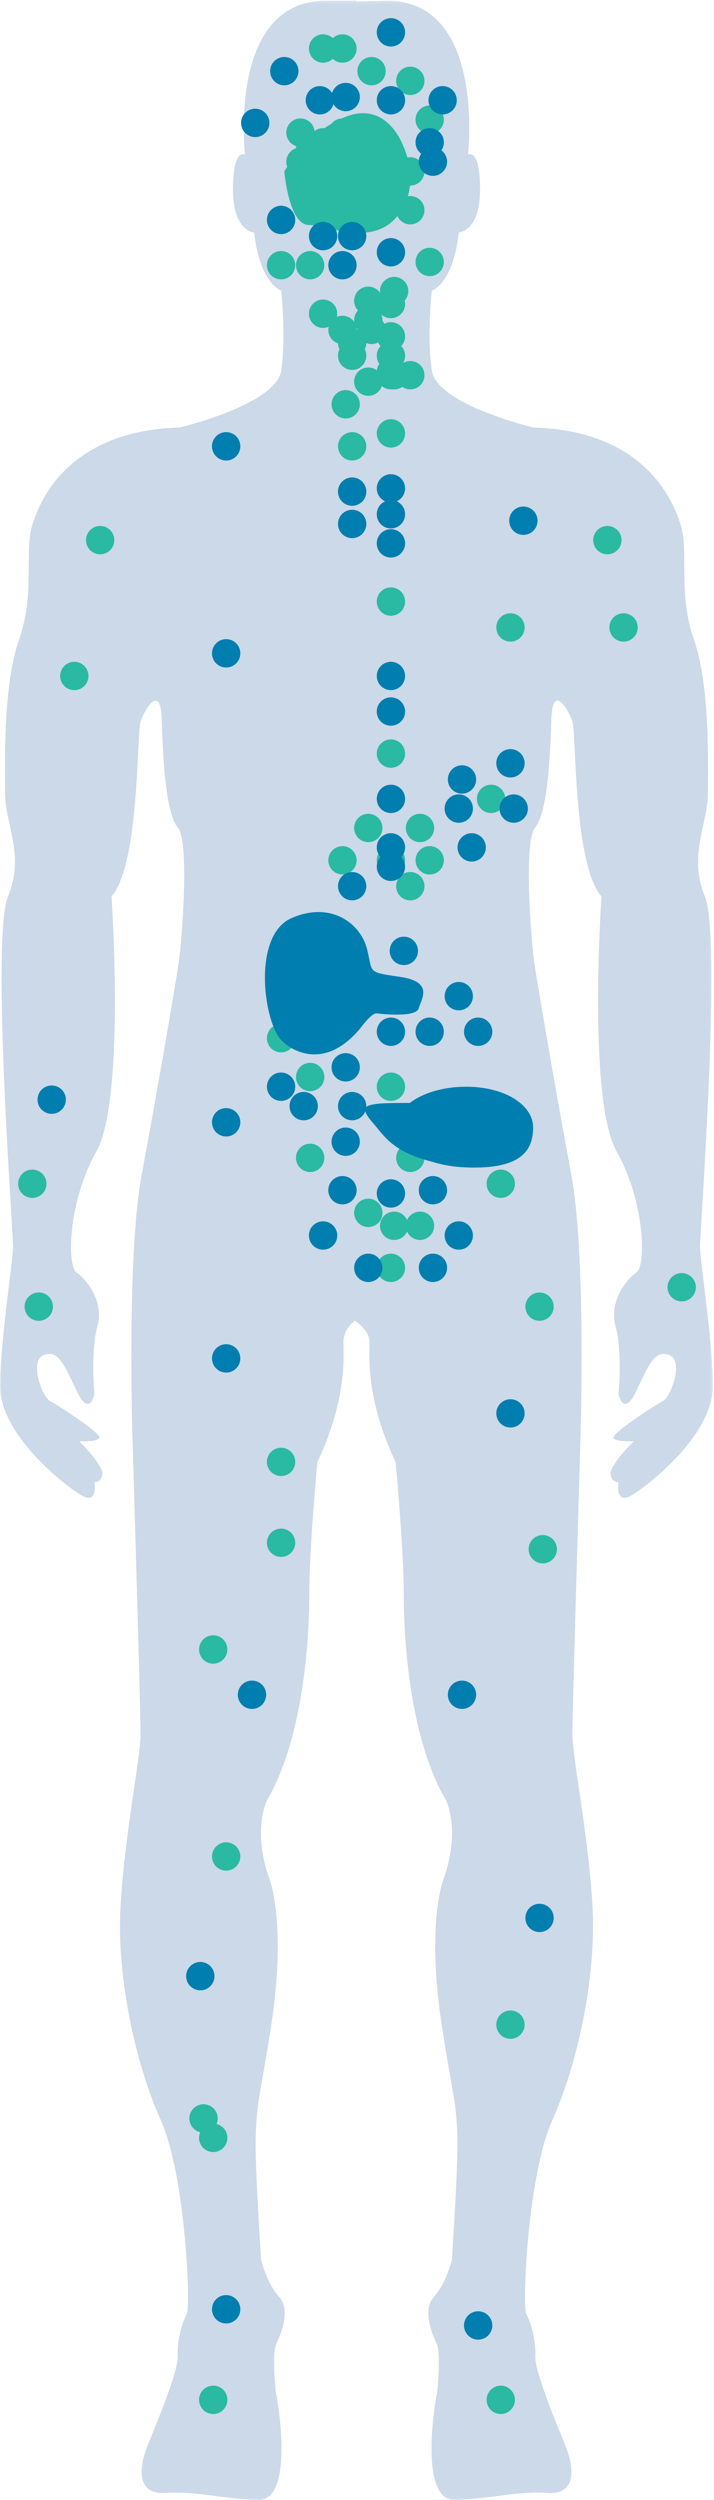 <?xml version="1.0" encoding="UTF-8"?>
<svg width="221px" height="773px" viewBox="0 0 221 773" version="1.1" xmlns="http://www.w3.org/2000/svg" xmlns:xlink="http://www.w3.org/1999/xlink">
    <!-- Generator: Sketch 63.1 (92452) - https://sketch.com -->
    <title>Group 276</title>
    <desc>Created with Sketch.</desc>
    <defs>
        <polygon id="path-1" points="0 0.196 220.691 0.196 220.691 772.962 0 772.962"></polygon>
    </defs>
    <g id="Page-2" stroke="none" stroke-width="1" fill="none" fill-rule="evenodd">
        <g id="Product-Page_New_03" transform="translate(-38, -7251)">
            <g id="Group-276" transform="translate(38, 7251)">
                <g id="Group-3">
                    <mask id="mask-2" fill="white">
                        <use xlink:href="#path-1"></use>
                    </mask>
                    <g id="Clip-2"></g>
                    <path d="M216.653,385.323 C216.653,381.018 223.484,289.829 218.184,277.154 C212.924,264.465 219.13,254.903 219.13,244.996 C219.13,235.115 219.742,211.937 214.775,197.699 C209.808,183.488 213.217,170.813 210.74,162.469 C208.236,154.111 198.901,133.105 165.049,132.178 C165.049,132.178 135.206,125.079 133.661,114.576 C132.076,104.06 133.661,89.822 133.661,89.822 C133.661,89.822 140.173,87.968 142.024,71.889 C142.024,71.889 148.589,71.584 148.589,58.618 C148.589,45.625 144.847,47.783 144.847,47.783 C144.847,47.783 150.454,0.196 119.691,0.196 L110.369,0.474 L110.369,0.196 L101.021,0.196 C70.258,0.196 75.838,47.783 75.838,47.783 C75.838,47.783 72.109,45.625 72.109,58.618 C72.109,71.584 78.648,71.889 78.648,71.889 C80.499,87.968 87.038,89.822 87.038,89.822 C87.038,89.822 88.583,104.06 87.038,114.576 C85.48,125.079 55.636,132.178 55.636,132.178 C21.771,133.105 12.435,154.111 9.959,162.469 C7.482,170.813 10.891,183.488 5.91,197.699 C0.943,211.937 1.569,235.115 1.569,244.996 C1.569,254.903 7.775,264.465 2.474,277.154 C-2.786,289.829 4.059,381.018 4.059,385.323 C4.059,389.654 0.33,412.54 -0.003,428.01 C-0.309,443.453 19.893,459.201 25.18,462.314 C30.48,465.4 29.228,458.287 29.228,458.287 C29.228,458.287 31.692,458.287 31.692,455.506 C31.692,452.751 24.554,445.612 24.554,445.612 C24.554,445.612 30.773,445.904 30.773,444.38 C30.773,442.844 18.042,434.487 15.552,433.228 C13.048,431.997 9.04,420.884 13.368,419.043 C17.722,417.176 19.587,421.189 23.622,429.851 C27.684,438.526 29.228,431.083 29.228,431.083 C29.228,431.083 27.977,418.116 30.147,410.064 C32.331,402.037 26.418,395.243 23.622,393.362 C20.825,391.534 20.825,372.052 29.854,355.973 C38.843,339.907 34.515,277.154 34.515,277.154 C43.225,267.273 42.279,226.771 43.518,223.063 C44.756,219.354 49.75,210.997 50.056,222.44 C50.363,233.87 51.295,251.499 55.023,255.843 C58.766,260.148 56.262,291.074 55.33,297.537 C54.384,304.04 48.498,338.37 43.824,363.403 C39.176,388.435 41.027,445.003 41.027,445.003 C41.027,445.003 43.518,529.08 43.518,536.205 C43.518,543.304 38.55,567.41 37.312,589.356 C36.047,611.302 41.973,638.202 49.75,655.5 C57.487,672.81 59.059,713.299 57.807,715.471 C56.568,717.63 54.717,723.498 55.01,728.425 C55.33,733.391 46.927,752.874 45.395,756.887 C43.824,760.9 41.027,771.417 51.295,770.781 C61.562,770.185 68.381,772.648 79.886,772.968 C91.379,773.271 85.799,741.126 85.48,740.199 C85.173,739.285 84.241,727.206 85.48,724.729 C86.745,722.266 90.127,714.226 86.425,710.2 C82.67,706.2 80.819,698.783 80.819,698.783 C77.716,648.705 78.968,658.904 83.922,626.428 C88.875,593.992 83.296,580.694 83.296,580.694 C78.009,565.542 82.67,556.576 82.67,556.576 C93.856,537.424 95.734,507.133 95.734,492.922 C95.734,478.684 98.211,452.128 98.211,452.128 C107.546,432.328 106.294,419.335 106.294,415.03 C106.294,410.699 109.73,408.514 109.73,408.514 L109.73,408.249 C111.315,409.322 114.378,411.812 114.378,415.03 C114.378,419.335 113.153,432.328 122.461,452.128 C122.461,452.128 124.965,478.684 124.965,492.922 C124.965,507.133 126.816,537.424 138.015,556.576 C138.015,556.576 142.663,565.542 137.39,580.694 C137.39,580.694 131.783,593.992 136.777,626.428 C141.731,658.904 142.996,648.705 139.867,698.783 C139.867,698.783 138.015,706.2 134.287,710.2 C130.545,714.226 133.954,722.266 135.206,724.729 C136.457,727.206 135.512,739.285 135.206,740.199 C134.886,741.126 129.306,773.271 140.812,772.968 C152.305,772.648 159.136,770.185 169.417,770.781 C179.658,771.417 176.861,760.9 175.29,756.887 C173.732,752.874 165.355,733.391 165.688,728.425 C165.981,723.498 164.117,717.63 162.892,715.471 C161.64,713.299 163.198,672.81 170.975,655.5 C178.726,638.202 184.639,611.302 183.387,589.356 C182.148,567.41 177.168,543.304 177.168,536.205 C177.168,529.08 179.658,445.003 179.658,445.003 C179.658,445.003 181.509,388.435 176.861,363.403 C172.2,338.37 166.288,304.04 165.355,297.537 C164.423,291.074 161.96,260.148 165.648,255.843 C169.417,251.499 170.349,233.87 170.642,222.44 C170.975,210.997 175.929,219.354 177.168,223.063 C178.393,226.771 177.461,267.273 186.17,277.154 C186.17,277.154 181.815,339.907 190.844,355.973 C199.86,372.052 199.86,391.534 197.05,393.362 C194.253,395.243 188.367,402.037 190.538,410.064 C192.695,418.116 191.457,431.083 191.457,431.083 C191.457,431.083 193.042,438.526 197.05,429.851 C201.112,421.189 202.976,417.176 207.318,419.043 C211.672,420.884 207.637,431.997 205.147,433.228 C202.643,434.487 189.899,442.844 189.899,444.38 C189.899,445.904 196.131,445.612 196.131,445.612 C196.131,445.612 188.98,452.751 188.98,455.506 C188.98,458.287 191.457,458.287 191.457,458.287 C191.457,458.287 190.232,465.4 195.492,462.314 C200.779,459.201 221.007,443.453 220.688,428.01 C220.355,412.54 216.653,389.654 216.653,385.323" id="Fill-1" fill="#CBD9E8" mask="url(#mask-2)"></path>
                </g>
                <path d="M110.38,14.994 C110.38,17.43 108.412,19.386 106,19.386 C103.576,19.386 101.62,17.43 101.62,14.994 C101.62,12.57 103.576,10.614 106,10.614 C108.412,10.614 110.38,12.57 110.38,14.994" id="Fill-4" fill="#2AB9A3"></path>
                <path d="M104.386,14.994 C104.386,17.43 102.418,19.386 99.994,19.386 C97.57,19.386 95.614,17.43 95.614,14.994 C95.614,12.57 97.57,10.614 99.994,10.614 C102.418,10.614 104.386,12.57 104.386,14.994" id="Fill-6" fill="#2AB9A3"></path>
                <path d="M119.38,21.994 C119.38,24.43 117.412,26.386 115,26.386 C112.576,26.386 110.62,24.43 110.62,21.994 C110.62,19.57 112.576,17.614 115,17.614 C117.412,17.614 119.38,19.57 119.38,21.994" id="Fill-8" fill="#2AB9A3"></path>
                <path d="M131.38,24.994 C131.38,27.43 129.412,29.386 127,29.386 C124.564,29.386 122.62,27.43 122.62,24.994 C122.62,22.57 124.564,20.614 127,20.614 C129.412,20.614 131.38,22.57 131.38,24.994" id="Fill-10" fill="#2AB9A3"></path>
                <path d="M137.386,37.006 C137.386,39.43 135.406,41.386 133.006,41.386 C130.57,41.386 128.614,39.43 128.614,37.006 C128.614,34.582 130.57,32.614 133.006,32.614 C135.406,32.614 137.386,34.582 137.386,37.006" id="Fill-12" fill="#2AB9A3"></path>
                <path d="M97.386,41 C97.386,43.424 95.418,45.38 92.994,45.38 C90.57,45.38 88.614,43.424 88.614,41 C88.614,38.576 90.57,36.62 92.994,36.62 C95.418,36.62 97.386,38.576 97.386,41" id="Fill-14" fill="#2AB9A3"></path>
                <path d="M97.386,50.006 C97.386,52.43 95.406,54.386 92.994,54.386 C90.57,54.386 88.614,52.43 88.614,50.006 C88.614,47.582 90.57,45.614 92.994,45.614 C95.406,45.614 97.386,47.582 97.386,50.006" id="Fill-16" fill="#2AB9A3"></path>
                <path d="M100.38,46.006 C100.38,48.43 98.412,50.386 95.988,50.386 C93.564,50.386 91.62,48.43 91.62,46.006 C91.62,43.582 93.564,41.614 95.988,41.614 C98.412,41.614 100.38,43.582 100.38,46.006" id="Fill-18" fill="#2AB9A3"></path>
                <path d="M104.38,44.006 C104.38,46.43 102.412,48.386 100,48.386 C97.564,48.386 95.62,46.43 95.62,44.006 C95.62,41.582 97.564,39.614 100,39.614 C102.412,39.614 104.38,41.582 104.38,44.006" id="Fill-20" fill="#2AB9A3"></path>
                <path d="M110.386,41.006 C110.386,43.43 108.406,45.386 105.994,45.386 C103.57,45.386 101.614,43.43 101.614,41.006 C101.614,38.582 103.57,36.614 105.994,36.614 C108.406,36.614 110.386,38.582 110.386,41.006" id="Fill-22" fill="#2AB9A3"></path>
                <path d="M131.386,53 C131.386,55.424 129.406,57.38 127.006,57.38 C124.57,57.38 122.614,55.424 122.614,53 C122.614,50.576 124.57,48.62 127.006,48.62 C129.406,48.62 131.386,50.576 131.386,53" id="Fill-24" fill="#2AB9A3"></path>
                <path d="M131.38,64.994 C131.38,67.418 129.412,69.386 127,69.386 C124.576,69.386 122.62,67.418 122.62,64.994 C122.62,62.582 124.576,60.614 127,60.614 C129.412,60.614 131.38,62.582 131.38,64.994" id="Fill-26" fill="#2AB9A3"></path>
                <path d="M137.38,81.006 C137.38,83.43 135.412,85.386 133,85.386 C130.564,85.386 128.62,83.43 128.62,81.006 C128.62,78.582 130.564,76.614 133,76.614 C135.412,76.614 137.38,78.582 137.38,81.006" id="Fill-28" fill="#2AB9A3"></path>
                <path d="M126.38,90 C126.38,92.424 124.412,94.392 122,94.392 C119.564,94.392 117.62,92.424 117.62,90 C117.62,87.576 119.564,85.608 122,85.608 C124.412,85.608 126.38,87.576 126.38,90" id="Fill-30" fill="#2AB9A3"></path>
                <path d="M100.38,82 C100.38,84.424 98.412,86.38 95.988,86.38 C93.564,86.38 91.62,84.424 91.62,82 C91.62,79.576 93.564,77.62 95.988,77.62 C98.412,77.62 100.38,79.576 100.38,82" id="Fill-32" fill="#2AB9A3"></path>
                <path d="M91.386,81.994 C91.386,84.43 89.406,86.386 87.006,86.386 C84.582,86.386 82.614,84.43 82.614,81.994 C82.614,79.57 84.582,77.614 87.006,77.614 C89.406,77.614 91.386,79.57 91.386,81.994" id="Fill-34" fill="#2AB9A3"></path>
                <path d="M118.386,92.994 C118.386,95.43 116.406,97.386 113.994,97.386 C111.57,97.386 109.614,95.43 109.614,92.994 C109.614,90.57 111.57,88.614 113.994,88.614 C116.406,88.614 118.386,90.57 118.386,92.994" id="Fill-36" fill="#2AB9A3"></path>
                <path d="M125.386,94.006 C125.386,96.43 123.406,98.386 120.982,98.386 C118.57,98.386 116.614,96.43 116.614,94.006 C116.614,91.582 118.57,89.614 120.982,89.614 C123.406,89.614 125.386,91.582 125.386,94.006" id="Fill-38" fill="#2AB9A3"></path>
                <path d="M104.38,96.994 C104.38,99.43 102.412,101.386 100,101.386 C97.576,101.386 95.62,99.43 95.62,96.994 C95.62,94.57 97.576,92.614 100,92.614 C102.412,92.614 104.38,94.57 104.38,96.994" id="Fill-40" fill="#2AB9A3"></path>
                <path d="M110.386,102.006 C110.386,104.43 108.406,106.386 105.994,106.386 C103.57,106.386 101.614,104.43 101.614,102.006 C101.614,99.582 103.57,97.614 105.994,97.614 C108.406,97.614 110.386,99.582 110.386,102.006" id="Fill-42" fill="#2AB9A3"></path>
                <path d="M118.386,98.994 C118.386,101.43 116.406,103.386 114.006,103.386 C111.57,103.386 109.614,101.43 109.614,98.994 C109.614,96.57 111.57,94.614 114.006,94.614 C116.406,94.614 118.386,96.57 118.386,98.994" id="Fill-44" fill="#2AB9A3"></path>
                <path d="M119.38,101.994 C119.38,104.43 117.412,106.386 115,106.386 C112.564,106.386 110.62,104.43 110.62,101.994 C110.62,99.582 112.564,97.614 115,97.614 C117.412,97.614 119.38,99.582 119.38,101.994" id="Fill-46" fill="#2AB9A3"></path>
                <path d="M125.386,104.006 C125.386,106.43 123.406,108.386 121.006,108.386 C118.57,108.386 116.614,106.43 116.614,104.006 C116.614,101.582 118.57,99.614 121.006,99.614 C123.406,99.614 125.386,101.582 125.386,104.006" id="Fill-48" fill="#2AB9A3"></path>
                <path d="M113.38,105.994 C113.38,108.43 111.412,110.386 109,110.386 C106.576,110.386 104.62,108.43 104.62,105.994 C104.62,103.57 106.576,101.614 109,101.614 C111.412,101.614 113.38,103.57 113.38,105.994" id="Fill-50" fill="#2AB9A3"></path>
                <path d="M113.386,109.994 C113.386,112.43 111.406,114.386 109.006,114.386 C106.57,114.386 104.614,112.43 104.614,109.994 C104.614,107.57 106.57,105.614 109.006,105.614 C111.406,105.614 113.386,107.57 113.386,109.994" id="Fill-52" fill="#2AB9A3"></path>
                <path d="M125.386,109.994 C125.386,112.418 123.406,114.386 121.006,114.386 C118.57,114.386 116.614,112.418 116.614,109.994 C116.614,107.57 118.57,105.614 121.006,105.614 C123.406,105.614 125.386,107.57 125.386,109.994" id="Fill-54" fill="#2AB9A3"></path>
                <path d="M125.386,115.006 C125.386,117.43 123.406,119.386 121.006,119.386 C118.57,119.386 116.614,117.43 116.614,115.006 C116.614,112.582 118.57,110.614 121.006,110.614 C123.406,110.614 125.386,112.582 125.386,115.006" id="Fill-56" fill="#2AB9A3"></path>
                <path d="M131.386,116.006 C131.386,118.43 129.418,120.386 127.006,120.386 C124.57,120.386 122.614,118.43 122.614,116.006 C122.614,113.582 124.57,111.614 127.006,111.614 C129.418,111.614 131.386,113.582 131.386,116.006" id="Fill-58" fill="#2AB9A3"></path>
                <path d="M126.386,115.994 C126.386,118.43 124.418,120.386 122.006,120.386 C119.57,120.386 117.614,118.43 117.614,115.994 C117.614,113.57 119.57,111.614 122.006,111.614 C124.418,111.614 126.386,113.57 126.386,115.994" id="Fill-60" fill="#2AB9A3"></path>
                <path d="M126.386,115.994 C126.386,118.43 124.406,120.386 122.006,120.386 C119.57,120.386 117.614,118.43 117.614,115.994 C117.614,113.57 119.57,111.614 122.006,111.614 C124.406,111.614 126.386,113.57 126.386,115.994" id="Fill-62" fill="#2AB9A3"></path>
                <path d="M125.38,116.006 C125.38,118.43 123.412,120.386 121,120.386 C118.564,120.386 116.62,118.43 116.62,116.006 C116.62,113.582 118.564,111.614 121,111.614 C123.412,111.614 125.38,113.582 125.38,116.006" id="Fill-64" fill="#2AB9A3"></path>
                <path d="M118.386,118.006 C118.386,120.43 116.418,122.386 114.006,122.386 C111.57,122.386 109.614,120.43 109.614,118.006 C109.614,115.582 111.57,113.614 114.006,113.614 C116.418,113.614 118.386,115.582 118.386,118.006" id="Fill-66" fill="#2AB9A3"></path>
                <path d="M111.38,125.006 C111.38,127.43 109.412,129.386 107,129.386 C104.576,129.386 102.62,127.43 102.62,125.006 C102.62,122.582 104.576,120.614 107,120.614 C109.412,120.614 111.38,122.582 111.38,125.006" id="Fill-68" fill="#2AB9A3"></path>
                <path d="M125.38,134.006 C125.38,136.43 123.424,138.386 121,138.386 C118.576,138.386 116.62,136.43 116.62,134.006 C116.62,131.582 118.576,129.614 121,129.614 C123.424,129.614 125.38,131.582 125.38,134.006" id="Fill-70" fill="#2AB9A3"></path>
                <path d="M192.386,167.006 C192.386,169.43 190.406,171.386 188.006,171.386 C185.57,171.386 183.614,169.43 183.614,167.006 C183.614,164.582 185.57,162.614 188.006,162.614 C190.406,162.614 192.386,164.582 192.386,167.006" id="Fill-72" fill="#2AB9A3"></path>
                <path d="M197.38,194.006 C197.38,196.43 195.424,198.386 193,198.386 C190.576,198.386 188.62,196.43 188.62,194.006 C188.62,191.582 190.576,189.614 193,189.614 C195.424,189.614 197.38,191.582 197.38,194.006" id="Fill-74" fill="#2AB9A3"></path>
                <path d="M162.38,193.994 C162.38,196.43 160.412,198.386 158,198.386 C155.564,198.386 153.62,196.43 153.62,193.994 C153.62,191.57 155.564,189.614 158,189.614 C160.412,189.614 162.38,191.57 162.38,193.994" id="Fill-76" fill="#2AB9A3"></path>
                <path d="M125.38,185.994 C125.38,188.418 123.424,190.386 121,190.386 C118.576,190.386 116.62,188.418 116.62,185.994 C116.62,183.57 118.576,181.614 121,181.614 C123.424,181.614 125.38,183.57 125.38,185.994" id="Fill-78" fill="#2AB9A3"></path>
                <path d="M125.38,233.006 C125.38,235.43 123.412,237.386 121,237.386 C118.564,237.386 116.62,235.43 116.62,233.006 C116.62,230.582 118.564,228.614 121,228.614 C123.412,228.614 125.38,230.582 125.38,233.006" id="Fill-80" fill="#2AB9A3"></path>
                <path d="M156.386,246.994 C156.386,249.43 154.406,251.386 151.994,251.386 C149.57,251.386 147.614,249.43 147.614,246.994 C147.614,244.57 149.57,242.614 151.994,242.614 C154.406,242.614 156.386,244.57 156.386,246.994" id="Fill-82" fill="#2AB9A3"></path>
                <path d="M118.38,255.994 C118.38,258.418 116.412,260.386 114,260.386 C111.576,260.386 109.62,258.418 109.62,255.994 C109.62,253.582 111.576,251.614 114,251.614 C116.412,251.614 118.38,253.582 118.38,255.994" id="Fill-84" fill="#2AB9A3"></path>
                <path d="M110.38,266 C110.38,268.424 108.4,270.38 106,270.38 C103.576,270.38 101.62,268.424 101.62,266 C101.62,263.576 103.576,261.62 106,261.62 C108.4,261.62 110.38,263.576 110.38,266" id="Fill-86" fill="#2AB9A3"></path>
                <path d="M134.386,256.006 C134.386,258.43 132.406,260.386 130.006,260.386 C127.582,260.386 125.614,258.43 125.614,256.006 C125.614,253.582 127.582,251.614 130.006,251.614 C132.406,251.614 134.386,253.582 134.386,256.006" id="Fill-88" fill="#2AB9A3"></path>
                <path d="M137.38,265.994 C137.38,268.43 135.412,270.386 133,270.386 C130.564,270.386 128.62,268.43 128.62,265.994 C128.62,263.57 130.564,261.614 133,261.614 C135.412,261.614 137.38,263.57 137.38,265.994" id="Fill-90" fill="#2AB9A3"></path>
                <path d="M131.386,274.006 C131.386,276.43 129.406,278.386 126.994,278.386 C124.57,278.386 122.614,276.43 122.614,274.006 C122.614,271.582 124.57,269.614 126.994,269.614 C129.406,269.614 131.386,271.582 131.386,274.006" id="Fill-92" fill="#2AB9A3"></path>
                <path d="M91.38,321.006 C91.38,323.43 89.412,325.386 86.988,325.386 C84.564,325.386 82.62,323.43 82.62,321.006 C82.62,318.582 84.564,316.614 86.988,316.614 C89.412,316.614 91.38,318.582 91.38,321.006" id="Fill-94" fill="#2AB9A3"></path>
                <path d="M100.386,333.006 C100.386,335.43 98.418,337.386 95.994,337.386 C93.57,337.386 91.614,335.43 91.614,333.006 C91.614,330.582 93.57,328.614 95.994,328.614 C98.418,328.614 100.386,330.582 100.386,333.006" id="Fill-96" fill="#2AB9A3"></path>
                <path d="M125.386,335.994 C125.386,338.43 123.406,340.386 121.006,340.386 C118.57,340.386 116.614,338.43 116.614,335.994 C116.614,333.57 118.57,331.614 121.006,331.614 C123.406,331.614 125.386,333.57 125.386,335.994" id="Fill-98" fill="#2AB9A3"></path>
                <path d="M100.386,357.994 C100.386,360.43 98.418,362.386 95.994,362.386 C93.57,362.386 91.614,360.43 91.614,357.994 C91.614,355.57 93.57,353.614 95.994,353.614 C98.418,353.614 100.386,355.57 100.386,357.994" id="Fill-100" fill="#2AB9A3"></path>
                <path d="M131.386,357.994 C131.386,360.418 129.406,362.386 127.006,362.386 C124.582,362.386 122.614,360.418 122.614,357.994 C122.614,355.57 124.582,353.614 127.006,353.614 C129.406,353.614 131.386,355.57 131.386,357.994" id="Fill-102" fill="#2AB9A3"></path>
                <path d="M118.386,374.994 C118.386,377.43 116.406,379.386 114.006,379.386 C111.57,379.386 109.614,377.43 109.614,374.994 C109.614,372.582 111.57,370.614 114.006,370.614 C116.406,370.614 118.386,372.582 118.386,374.994" id="Fill-104" fill="#2AB9A3"></path>
                <path d="M159.386,366 C159.386,368.424 157.406,370.38 154.982,370.38 C152.57,370.38 150.614,368.424 150.614,366 C150.614,363.588 152.57,361.62 154.982,361.62 C157.406,361.62 159.386,363.588 159.386,366" id="Fill-106" fill="#2AB9A3"></path>
                <path d="M134.386,378.994 C134.386,381.43 132.406,383.386 129.994,383.386 C127.57,383.386 125.614,381.43 125.614,378.994 C125.614,376.582 127.57,374.614 129.994,374.614 C132.406,374.614 134.386,376.582 134.386,378.994" id="Fill-108" fill="#2AB9A3"></path>
                <path d="M126.38,379 C126.38,381.424 124.412,383.38 122,383.38 C119.564,383.38 117.62,381.424 117.62,379 C117.62,376.576 119.564,374.62 122,374.62 C124.412,374.62 126.38,376.576 126.38,379" id="Fill-110" fill="#2AB9A3"></path>
                <path d="M125.38,391.982 C125.38,394.418 123.412,396.386 121,396.386 C118.564,396.386 116.62,394.418 116.62,391.982 C116.62,389.57 118.564,387.614 121,387.614 C123.412,387.614 125.38,389.57 125.38,391.982" id="Fill-112" fill="#2AB9A3"></path>
                <path d="M16.386,403.994 C16.386,406.418 14.418,408.386 12.006,408.386 C9.57,408.386 7.614,406.418 7.614,403.994 C7.614,401.57 9.57,399.614 12.006,399.614 C14.418,399.614 16.386,401.57 16.386,403.994" id="Fill-114" fill="#2AB9A3"></path>
                <path d="M91.386,452 C91.386,454.436 89.406,456.38 86.994,456.38 C84.57,456.38 82.614,454.436 82.614,452 C82.614,449.588 84.57,447.62 86.994,447.62 C89.406,447.62 91.386,449.588 91.386,452" id="Fill-116" fill="#2AB9A3"></path>
                <path d="M172.38,479.006 C172.38,481.418 170.412,483.386 168,483.386 C165.588,483.386 163.62,481.418 163.62,479.006 C163.62,476.582 165.588,474.614 168,474.614 C170.412,474.614 172.38,476.582 172.38,479.006" id="Fill-118" fill="#2AB9A3"></path>
                <path d="M74.38,574 C74.38,576.436 72.412,578.38 70,578.38 C67.576,578.38 65.62,576.436 65.62,574 C65.62,571.588 67.576,569.62 70,569.62 C72.412,569.62 74.38,571.588 74.38,574" id="Fill-120" fill="#2AB9A3"></path>
                <path d="M162.386,626.006 C162.386,628.43 160.406,630.386 158.006,630.386 C155.57,630.386 153.614,628.43 153.614,626.006 C153.614,623.582 155.57,621.614 158.006,621.614 C160.406,621.614 162.386,623.582 162.386,626.006" id="Fill-122" fill="#2AB9A3"></path>
                <path d="M67.386,654.994 C67.386,657.43 65.418,659.386 62.994,659.386 C60.57,659.386 58.614,657.43 58.614,654.994 C58.614,652.582 60.57,650.614 62.994,650.614 C65.418,650.614 67.386,652.582 67.386,654.994" id="Fill-124" fill="#2AB9A3"></path>
                <path d="M70.386,661.006 C70.386,663.418 68.418,665.386 66.006,665.386 C63.57,665.386 61.614,663.418 61.614,661.006 C61.614,658.57 63.57,656.614 66.006,656.614 C68.418,656.614 70.386,658.57 70.386,661.006" id="Fill-126" fill="#2AB9A3"></path>
                <path d="M70.386,741.994 C70.386,744.418 68.418,746.386 66.006,746.386 C63.57,746.386 61.614,744.418 61.614,741.994 C61.614,739.57 63.57,737.614 66.006,737.614 C68.418,737.614 70.386,739.57 70.386,741.994" id="Fill-128" fill="#2AB9A3"></path>
                <path d="M159.38,742.006 C159.38,744.418 157.412,746.386 155,746.386 C152.564,746.386 150.62,744.418 150.62,742.006 C150.62,739.594 152.564,737.614 155,737.614 C157.412,737.614 159.38,739.594 159.38,742.006" id="Fill-130" fill="#2AB9A3"></path>
                <path d="M91.38,477 C91.38,479.412 89.412,481.38 87,481.38 C84.564,481.38 82.62,479.412 82.62,477 C82.62,474.588 84.564,472.62 87,472.62 C89.412,472.62 91.38,474.588 91.38,477" id="Fill-132" fill="#2AB9A3"></path>
                <path d="M70.38,509.994 C70.38,512.418 68.412,514.386 66,514.386 C63.564,514.386 61.62,512.418 61.62,509.994 C61.62,507.57 63.564,505.614 66,505.614 C68.412,505.614 70.38,507.57 70.38,509.994" id="Fill-134" fill="#2AB9A3"></path>
                <path d="M215.386,398 C215.386,400.424 213.418,402.38 210.994,402.38 C208.57,402.38 206.614,400.424 206.614,398 C206.614,395.576 208.57,393.62 210.994,393.62 C213.418,393.62 215.386,395.576 215.386,398" id="Fill-136" fill="#2AB9A3"></path>
                <path d="M171.38,403.994 C171.38,406.43 169.412,408.374 167,408.374 C164.564,408.374 162.62,406.43 162.62,403.994 C162.62,401.582 164.564,399.626 167,399.626 C169.412,399.626 171.38,401.582 171.38,403.994" id="Fill-138" fill="#2AB9A3"></path>
                <path d="M14.386,366 C14.386,368.436 12.406,370.38 9.994,370.38 C7.57,370.38 5.614,368.436 5.614,366 C5.614,363.588 7.57,361.62 9.994,361.62 C12.406,361.62 14.386,363.588 14.386,366" id="Fill-140" fill="#2AB9A3"></path>
                <path d="M125.38,266 C125.38,268.424 123.412,270.392 121,270.392 C118.564,270.392 116.62,268.424 116.62,266 C116.62,263.576 118.564,261.608 121,261.608 C123.412,261.608 125.38,263.576 125.38,266" id="Fill-142" fill="#2AB9A3"></path>
                <path d="M35.38,167.006 C35.38,169.43 33.412,171.386 31,171.386 C28.576,171.386 26.62,169.43 26.62,167.006 C26.62,164.582 28.576,162.614 31,162.614 C33.412,162.614 35.38,164.582 35.38,167.006" id="Fill-144" fill="#2AB9A3"></path>
                <path d="M27.38,209.006 C27.38,211.43 25.412,213.386 23,213.386 C20.576,213.386 18.62,211.43 18.62,209.006 C18.62,206.582 20.576,204.614 23,204.614 C25.412,204.614 27.38,206.582 27.38,209.006" id="Fill-146" fill="#2AB9A3"></path>
                <path d="M113.38,137.994 C113.38,140.43 111.412,142.386 109,142.386 C106.576,142.386 104.62,140.43 104.62,137.994 C104.62,135.57 106.576,133.614 109,133.614 C111.412,133.614 113.38,135.57 113.38,137.994" id="Fill-148" fill="#2AB9A3"></path>
                <path d="M88,52.998 C88,52.998 89.38,69.352 95.446,69.546 C101.512,69.725 115.226,76.502 123.06,66.73 C130.894,56.945 124.627,44.717 124.627,44.717 C124.627,44.717 119.825,31.523 107.593,35.884 C95.345,40.245 88,52.998 88,52.998" id="Fill-150" fill="#2AB9A3"></path>
                <path d="M125.386,9.994 C125.386,12.43 123.406,14.386 121.006,14.386 C118.57,14.386 116.614,12.43 116.614,9.994 C116.614,7.57 118.57,5.614 121.006,5.614 C123.406,5.614 125.386,7.57 125.386,9.994" id="Fill-152" fill="#007EAF"></path>
                <path d="M92.38,21.994 C92.38,24.418 90.412,26.386 88,26.386 C85.576,26.386 83.62,24.418 83.62,21.994 C83.62,19.582 85.576,17.614 88,17.614 C90.412,17.614 92.38,19.582 92.38,21.994" id="Fill-154" fill="#007EAF"></path>
                <path d="M103.38,31 C103.38,33.424 101.412,35.38 99,35.38 C96.576,35.38 94.62,33.424 94.62,31 C94.62,28.576 96.576,26.62 99,26.62 C101.412,26.62 103.38,28.576 103.38,31" id="Fill-156" fill="#007EAF"></path>
                <path d="M111.386,30.006 C111.386,32.43 109.406,34.386 106.994,34.386 C104.57,34.386 102.614,32.43 102.614,30.006 C102.614,27.582 104.57,25.614 106.994,25.614 C109.406,25.614 111.386,27.582 111.386,30.006" id="Fill-158" fill="#007EAF"></path>
                <path d="M125.386,31.006 C125.386,33.43 123.406,35.386 121.006,35.386 C118.57,35.386 116.614,33.43 116.614,31.006 C116.614,28.582 118.57,26.614 121.006,26.614 C123.406,26.614 125.386,28.582 125.386,31.006" id="Fill-160" fill="#007EAF"></path>
                <path d="M141.38,31.006 C141.38,33.43 139.412,35.386 137,35.386 C134.564,35.386 132.62,33.43 132.62,31.006 C132.62,28.582 134.564,26.614 137,26.614 C139.412,26.614 141.38,28.582 141.38,31.006" id="Fill-162" fill="#007EAF"></path>
                <path d="M83.386,37.994 C83.386,40.43 81.406,42.386 78.994,42.386 C76.57,42.386 74.614,40.43 74.614,37.994 C74.614,35.57 76.57,33.614 78.994,33.614 C81.406,33.614 83.386,35.57 83.386,37.994" id="Fill-164" fill="#007EAF"></path>
                <path d="M137.386,43.994 C137.386,46.43 135.406,48.386 132.994,48.386 C130.57,48.386 128.614,46.43 128.614,43.994 C128.614,41.582 130.57,39.614 132.994,39.614 C135.406,39.614 137.386,41.582 137.386,43.994" id="Fill-166" fill="#007EAF"></path>
                <path d="M138.38,50 C138.38,52.424 136.412,54.38 134,54.38 C131.564,54.38 129.62,52.424 129.62,50 C129.62,47.576 131.564,45.62 134,45.62 C136.412,45.62 138.38,47.576 138.38,50" id="Fill-168" fill="#007EAF"></path>
                <path d="M91.386,67.994 C91.386,70.418 89.418,72.386 87.006,72.386 C84.582,72.386 82.614,70.418 82.614,67.994 C82.614,65.582 84.582,63.614 87.006,63.614 C89.418,63.614 91.386,65.582 91.386,67.994" id="Fill-170" fill="#007EAF"></path>
                <path d="M104.386,72.994 C104.386,75.418 102.418,77.386 100.006,77.386 C97.57,77.386 95.614,75.418 95.614,72.994 C95.614,70.57 97.57,68.614 100.006,68.614 C102.418,68.614 104.386,70.57 104.386,72.994" id="Fill-172" fill="#007EAF"></path>
                <path d="M113.386,72.994 C113.386,75.418 111.406,77.386 108.994,77.386 C106.57,77.386 104.614,75.418 104.614,72.994 C104.614,70.57 106.57,68.614 108.994,68.614 C111.406,68.614 113.386,70.57 113.386,72.994" id="Fill-174" fill="#007EAF"></path>
                <path d="M125.386,78.006 C125.386,80.43 123.406,82.386 120.994,82.386 C118.57,82.386 116.614,80.43 116.614,78.006 C116.614,75.582 118.57,73.614 120.994,73.614 C123.406,73.614 125.386,75.582 125.386,78.006" id="Fill-176" fill="#007EAF"></path>
                <path d="M110.38,81.994 C110.38,84.418 108.412,86.386 106,86.386 C103.576,86.386 101.62,84.418 101.62,81.994 C101.62,79.582 103.576,77.614 106,77.614 C108.412,77.614 110.38,79.582 110.38,81.994" id="Fill-178" fill="#007EAF"></path>
                <path d="M74.386,138 C74.386,140.424 72.418,142.392 70.006,142.392 C67.57,142.392 65.614,140.424 65.614,138 C65.614,135.576 67.57,133.608 70.006,133.608 C72.418,133.608 74.386,135.576 74.386,138" id="Fill-180" fill="#007EAF"></path>
                <path d="M113.386,152.006 C113.386,154.43 111.406,156.386 108.994,156.386 C106.57,156.386 104.614,154.43 104.614,152.006 C104.614,149.582 106.57,147.614 108.994,147.614 C111.406,147.614 113.386,149.582 113.386,152.006" id="Fill-182" fill="#007EAF"></path>
                <path d="M125.38,151.006 C125.38,153.43 123.424,155.386 121,155.386 C118.576,155.386 116.62,153.43 116.62,151.006 C116.62,148.582 118.576,146.614 121,146.614 C123.424,146.614 125.38,148.582 125.38,151.006" id="Fill-184" fill="#007EAF"></path>
                <path d="M125.386,159 C125.386,161.424 123.406,163.392 121.006,163.392 C118.57,163.392 116.614,161.424 116.614,159 C116.614,156.576 118.57,154.608 121.006,154.608 C123.406,154.608 125.386,156.576 125.386,159" id="Fill-186" fill="#007EAF"></path>
                <path d="M113.386,161.994 C113.386,164.43 111.406,166.386 109.006,166.386 C106.57,166.386 104.614,164.43 104.614,161.994 C104.614,159.57 106.57,157.614 109.006,157.614 C111.406,157.614 113.386,159.57 113.386,161.994" id="Fill-188" fill="#007EAF"></path>
                <path d="M125.386,168.006 C125.386,170.43 123.406,172.386 120.994,172.386 C118.57,172.386 116.614,170.43 116.614,168.006 C116.614,165.582 118.57,163.614 120.994,163.614 C123.406,163.614 125.386,165.582 125.386,168.006" id="Fill-190" fill="#007EAF"></path>
                <path d="M166.386,160.994 C166.386,163.43 164.406,165.386 161.994,165.386 C159.57,165.386 157.614,163.43 157.614,160.994 C157.614,158.57 159.57,156.614 161.994,156.614 C164.406,156.614 166.386,158.57 166.386,160.994" id="Fill-192" fill="#007EAF"></path>
                <path d="M74.386,202.006 C74.386,204.43 72.406,206.386 69.994,206.386 C67.57,206.386 65.614,204.43 65.614,202.006 C65.614,199.582 67.57,197.614 69.994,197.614 C72.406,197.614 74.386,199.582 74.386,202.006" id="Fill-194" fill="#007EAF"></path>
                <path d="M125.38,209 C125.38,211.424 123.412,213.38 121,213.38 C118.564,213.38 116.62,211.424 116.62,209 C116.62,206.576 118.564,204.62 121,204.62 C123.412,204.62 125.38,206.576 125.38,209" id="Fill-196" fill="#007EAF"></path>
                <path d="M125.386,220.006 C125.386,222.43 123.406,224.386 120.982,224.386 C118.57,224.386 116.614,222.43 116.614,220.006 C116.614,217.582 118.57,215.614 120.982,215.614 C123.406,215.614 125.386,217.582 125.386,220.006" id="Fill-198" fill="#007EAF"></path>
                <path d="M162.386,235.994 C162.386,238.43 160.406,240.386 157.994,240.386 C155.57,240.386 153.614,238.43 153.614,235.994 C153.614,233.57 155.57,231.614 157.994,231.614 C160.406,231.614 162.386,233.57 162.386,235.994" id="Fill-200" fill="#007EAF"></path>
                <path d="M147.38,240.994 C147.38,243.418 145.412,245.386 143,245.386 C140.564,245.386 138.62,243.418 138.62,240.994 C138.62,238.582 140.564,236.614 143,236.614 C145.412,236.614 147.38,238.582 147.38,240.994" id="Fill-202" fill="#007EAF"></path>
                <path d="M146.386,250.006 C146.386,252.43 144.406,254.386 141.994,254.386 C139.57,254.386 137.614,252.43 137.614,250.006 C137.614,247.582 139.57,245.614 141.994,245.614 C144.406,245.614 146.386,247.582 146.386,250.006" id="Fill-204" fill="#007EAF"></path>
                <path d="M163.386,250.006 C163.386,252.43 161.406,254.386 159.006,254.386 C156.57,254.386 154.614,252.43 154.614,250.006 C154.614,247.582 156.57,245.614 159.006,245.614 C161.406,245.614 163.386,247.582 163.386,250.006" id="Fill-206" fill="#007EAF"></path>
                <path d="M150.38,261.994 C150.38,264.43 148.412,266.386 146,266.386 C143.564,266.386 141.62,264.43 141.62,261.994 C141.62,259.582 143.564,257.614 146,257.614 C148.412,257.614 150.38,259.582 150.38,261.994" id="Fill-208" fill="#007EAF"></path>
                <path d="M125.38,246.994 C125.38,249.43 123.424,251.386 121,251.386 C118.576,251.386 116.62,249.43 116.62,246.994 C116.62,244.57 118.576,242.614 121,242.614 C123.424,242.614 125.38,244.57 125.38,246.994" id="Fill-210" fill="#007EAF"></path>
                <path d="M125.386,262.006 C125.386,264.43 123.406,266.386 120.994,266.386 C118.57,266.386 116.614,264.43 116.614,262.006 C116.614,259.582 118.57,257.614 120.994,257.614 C123.406,257.614 125.386,259.582 125.386,262.006" id="Fill-212" fill="#007EAF"></path>
                <path d="M125.38,267.994 C125.38,270.43 123.412,272.386 121,272.386 C118.588,272.386 116.62,270.43 116.62,267.994 C116.62,265.57 118.588,263.614 121,263.614 C123.412,263.614 125.38,265.57 125.38,267.994" id="Fill-214" fill="#007EAF"></path>
                <path d="M113.38,274 C113.38,276.424 111.412,278.38 109,278.38 C106.564,278.38 104.62,276.424 104.62,274 C104.62,271.576 106.564,269.62 109,269.62 C111.412,269.62 113.38,271.576 113.38,274" id="Fill-216" fill="#007EAF"></path>
                <path d="M129.38,294 C129.38,296.424 127.412,298.392 125,298.392 C122.564,298.392 120.62,296.424 120.62,294 C120.62,291.576 122.564,289.608 125,289.608 C127.412,289.608 129.38,291.576 129.38,294" id="Fill-218" fill="#007EAF"></path>
                <path d="M146.38,308.006 C146.38,310.43 144.412,312.386 142,312.386 C139.564,312.386 137.62,310.43 137.62,308.006 C137.62,305.582 139.564,303.614 142,303.614 C144.412,303.614 146.38,305.582 146.38,308.006" id="Fill-220" fill="#007EAF"></path>
                <path d="M152.38,319.006 C152.38,321.43 150.412,323.386 148,323.386 C145.588,323.386 143.62,321.43 143.62,319.006 C143.62,316.582 145.588,314.614 148,314.614 C150.412,314.614 152.38,316.582 152.38,319.006" id="Fill-222" fill="#007EAF"></path>
                <path d="M137.38,318.994 C137.38,321.418 135.412,323.386 133,323.386 C130.564,323.386 128.62,321.418 128.62,318.994 C128.62,316.57 130.564,314.614 133,314.614 C135.412,314.614 137.38,316.57 137.38,318.994" id="Fill-224" fill="#007EAF"></path>
                <path d="M125.386,318.994 C125.386,321.418 123.406,323.386 121.006,323.386 C118.57,323.386 116.614,321.418 116.614,318.994 C116.614,316.582 118.57,314.614 121.006,314.614 C123.406,314.614 125.386,316.582 125.386,318.994" id="Fill-226" fill="#007EAF"></path>
                <path d="M111.38,329.994 C111.38,332.418 109.424,334.386 107,334.386 C104.576,334.386 102.62,332.418 102.62,329.994 C102.62,327.57 104.576,325.614 107,325.614 C109.424,325.614 111.38,327.57 111.38,329.994" id="Fill-228" fill="#007EAF"></path>
                <path d="M113.38,342.006 C113.38,344.43 111.412,346.386 109,346.386 C106.564,346.386 104.62,344.43 104.62,342.006 C104.62,339.582 106.564,337.614 109,337.614 C111.412,337.614 113.38,339.582 113.38,342.006" id="Fill-230" fill="#007EAF"></path>
                <path d="M111.38,352.994 C111.38,355.43 109.412,357.386 107,357.386 C104.576,357.386 102.62,355.43 102.62,352.994 C102.62,350.57 104.576,348.614 107,348.614 C109.412,348.614 111.38,350.57 111.38,352.994" id="Fill-232" fill="#007EAF"></path>
                <path d="M138.38,368 C138.38,370.424 136.412,372.38 134,372.38 C131.564,372.38 129.62,370.424 129.62,368 C129.62,365.576 131.564,363.62 134,363.62 C136.412,363.62 138.38,365.576 138.38,368" id="Fill-234" fill="#007EAF"></path>
                <path d="M110.386,368 C110.386,370.424 108.406,372.38 105.994,372.38 C103.57,372.38 101.614,370.424 101.614,368 C101.614,365.576 103.57,363.62 105.994,363.62 C108.406,363.62 110.386,365.576 110.386,368" id="Fill-236" fill="#007EAF"></path>
                <path d="M125.38,368.994 C125.38,371.43 123.412,373.386 121,373.386 C118.564,373.386 116.62,371.43 116.62,368.994 C116.62,366.582 118.564,364.614 121,364.614 C123.412,364.614 125.38,366.582 125.38,368.994" id="Fill-238" fill="#007EAF"></path>
                <path d="M146.38,382.006 C146.38,384.418 144.4,386.386 142,386.386 C139.564,386.386 137.62,384.418 137.62,382.006 C137.62,379.594 139.564,377.614 142,377.614 C144.4,377.614 146.38,379.594 146.38,382.006" id="Fill-240" fill="#007EAF"></path>
                <path d="M138.38,391.982 C138.38,394.418 136.412,396.386 134,396.386 C131.588,396.386 129.62,394.418 129.62,391.982 C129.62,389.57 131.588,387.614 134,387.614 C136.412,387.614 138.38,389.57 138.38,391.982" id="Fill-242" fill="#007EAF"></path>
                <path d="M118.38,392.006 C118.38,394.43 116.412,396.386 114,396.386 C111.576,396.386 109.62,394.43 109.62,392.006 C109.62,389.594 111.576,387.614 114,387.614 C116.412,387.614 118.38,389.594 118.38,392.006" id="Fill-244" fill="#007EAF"></path>
                <path d="M104.386,382 C104.386,384.424 102.406,386.38 99.994,386.38 C97.57,386.38 95.614,384.424 95.614,382 C95.614,379.576 97.57,377.62 99.994,377.62 C102.406,377.62 104.386,379.576 104.386,382" id="Fill-246" fill="#007EAF"></path>
                <path d="M74.38,420.006 C74.38,422.418 72.412,424.386 69.988,424.386 C67.564,424.386 65.62,422.418 65.62,420.006 C65.62,417.57 67.564,415.614 69.988,415.614 C72.412,415.614 74.38,417.57 74.38,420.006" id="Fill-248" fill="#007EAF"></path>
                <path d="M162.38,436.994 C162.38,439.418 160.412,441.374 158,441.374 C155.576,441.374 153.62,439.418 153.62,436.994 C153.62,434.582 155.576,432.626 158,432.626 C160.412,432.626 162.38,434.582 162.38,436.994" id="Fill-250" fill="#007EAF"></path>
                <path d="M147.38,524 C147.38,526.436 145.412,528.38 143,528.38 C140.564,528.38 138.62,526.436 138.62,524 C138.62,521.588 140.564,519.62 143,519.62 C145.412,519.62 147.38,521.588 147.38,524" id="Fill-252" fill="#007EAF"></path>
                <path d="M82.386,523.994 C82.386,526.418 80.418,528.386 77.994,528.386 C75.57,528.386 73.614,526.418 73.614,523.994 C73.614,521.57 75.57,519.614 77.994,519.614 C80.418,519.614 82.386,521.57 82.386,523.994" id="Fill-254" fill="#007EAF"></path>
                <path d="M171.386,592.988 C171.386,595.424 169.406,597.38 167.006,597.38 C164.57,597.38 162.614,595.424 162.614,592.988 C162.614,590.576 164.57,588.62 167.006,588.62 C169.406,588.62 171.386,590.576 171.386,592.988" id="Fill-256" fill="#007EAF"></path>
                <path d="M66.386,610.994 C66.386,613.43 64.418,615.386 62.006,615.386 C59.582,615.386 57.614,613.43 57.614,610.994 C57.614,608.582 59.582,606.614 62.006,606.614 C64.418,606.614 66.386,608.582 66.386,610.994" id="Fill-258" fill="#007EAF"></path>
                <path d="M74.386,713.994 C74.386,716.418 72.418,718.386 69.994,718.386 C67.57,718.386 65.614,716.418 65.614,713.994 C65.614,711.57 67.57,709.614 69.994,709.614 C72.418,709.614 74.386,711.57 74.386,713.994" id="Fill-260" fill="#007EAF"></path>
                <path d="M152.38,718.994 C152.38,721.43 150.412,723.386 148,723.386 C145.588,723.386 143.62,721.43 143.62,718.994 C143.62,716.582 145.588,714.614 148,714.614 C150.412,714.614 152.38,716.582 152.38,718.994" id="Fill-262" fill="#007EAF"></path>
                <path d="M98.386,342 C98.386,344.424 96.418,346.392 93.994,346.392 C91.57,346.392 89.614,344.424 89.614,342 C89.614,339.576 91.57,337.608 93.994,337.608 C96.418,337.608 98.386,339.576 98.386,342" id="Fill-264" fill="#007EAF"></path>
                <path d="M91.38,335.994 C91.38,338.43 89.412,340.386 87,340.386 C84.564,340.386 82.62,338.43 82.62,335.994 C82.62,333.57 84.564,331.614 87,331.614 C89.412,331.614 91.38,333.57 91.38,335.994" id="Fill-266" fill="#007EAF"></path>
                <path d="M74.386,346.994 C74.386,349.43 72.418,351.386 69.994,351.386 C67.57,351.386 65.614,349.43 65.614,346.994 C65.614,344.57 67.57,342.614 69.994,342.614 C72.418,342.614 74.386,344.57 74.386,346.994" id="Fill-268" fill="#007EAF"></path>
                <path d="M20.386,340 C20.386,342.424 18.418,344.38 15.994,344.38 C13.57,344.38 11.614,342.424 11.614,340 C11.614,337.576 13.57,335.62 15.994,335.62 C18.418,335.62 20.386,337.576 20.386,340" id="Fill-270" fill="#007EAF"></path>
                <path d="M116.606,313.324 C116.606,313.324 128.686,314.854 129.587,311.794 C130.488,308.735 134.289,303.569 123.812,302.039 C113.348,300.495 115.52,300.888 113.546,293.238 C111.533,285.589 102.526,278.528 90.247,283.862 C77.968,289.224 81.558,316.075 87.187,321.732 C90.79,325.368 100.897,330.715 111.533,317.914 C111.533,317.914 114.964,313.128 116.606,313.324" id="Fill-272" fill="#007EAF"></path>
                <path d="M144.287,336 C137.132,336 130.81,337.977 126.829,341.022 C124.852,340.997 118.8,341.022 116.795,341.288 C112.949,341.786 111.308,342.441 115.329,347.074 C118.974,351.247 121.355,356.026 133.715,359.192 C136.849,360.186 140.44,360.805 144.287,360.95 C161.691,361.618 165,355.456 165,348.566 C165,341.664 156.325,336 144.287,336" id="Fill-274" fill="#007EAF"></path>
            </g>
        </g>
    </g>
</svg>